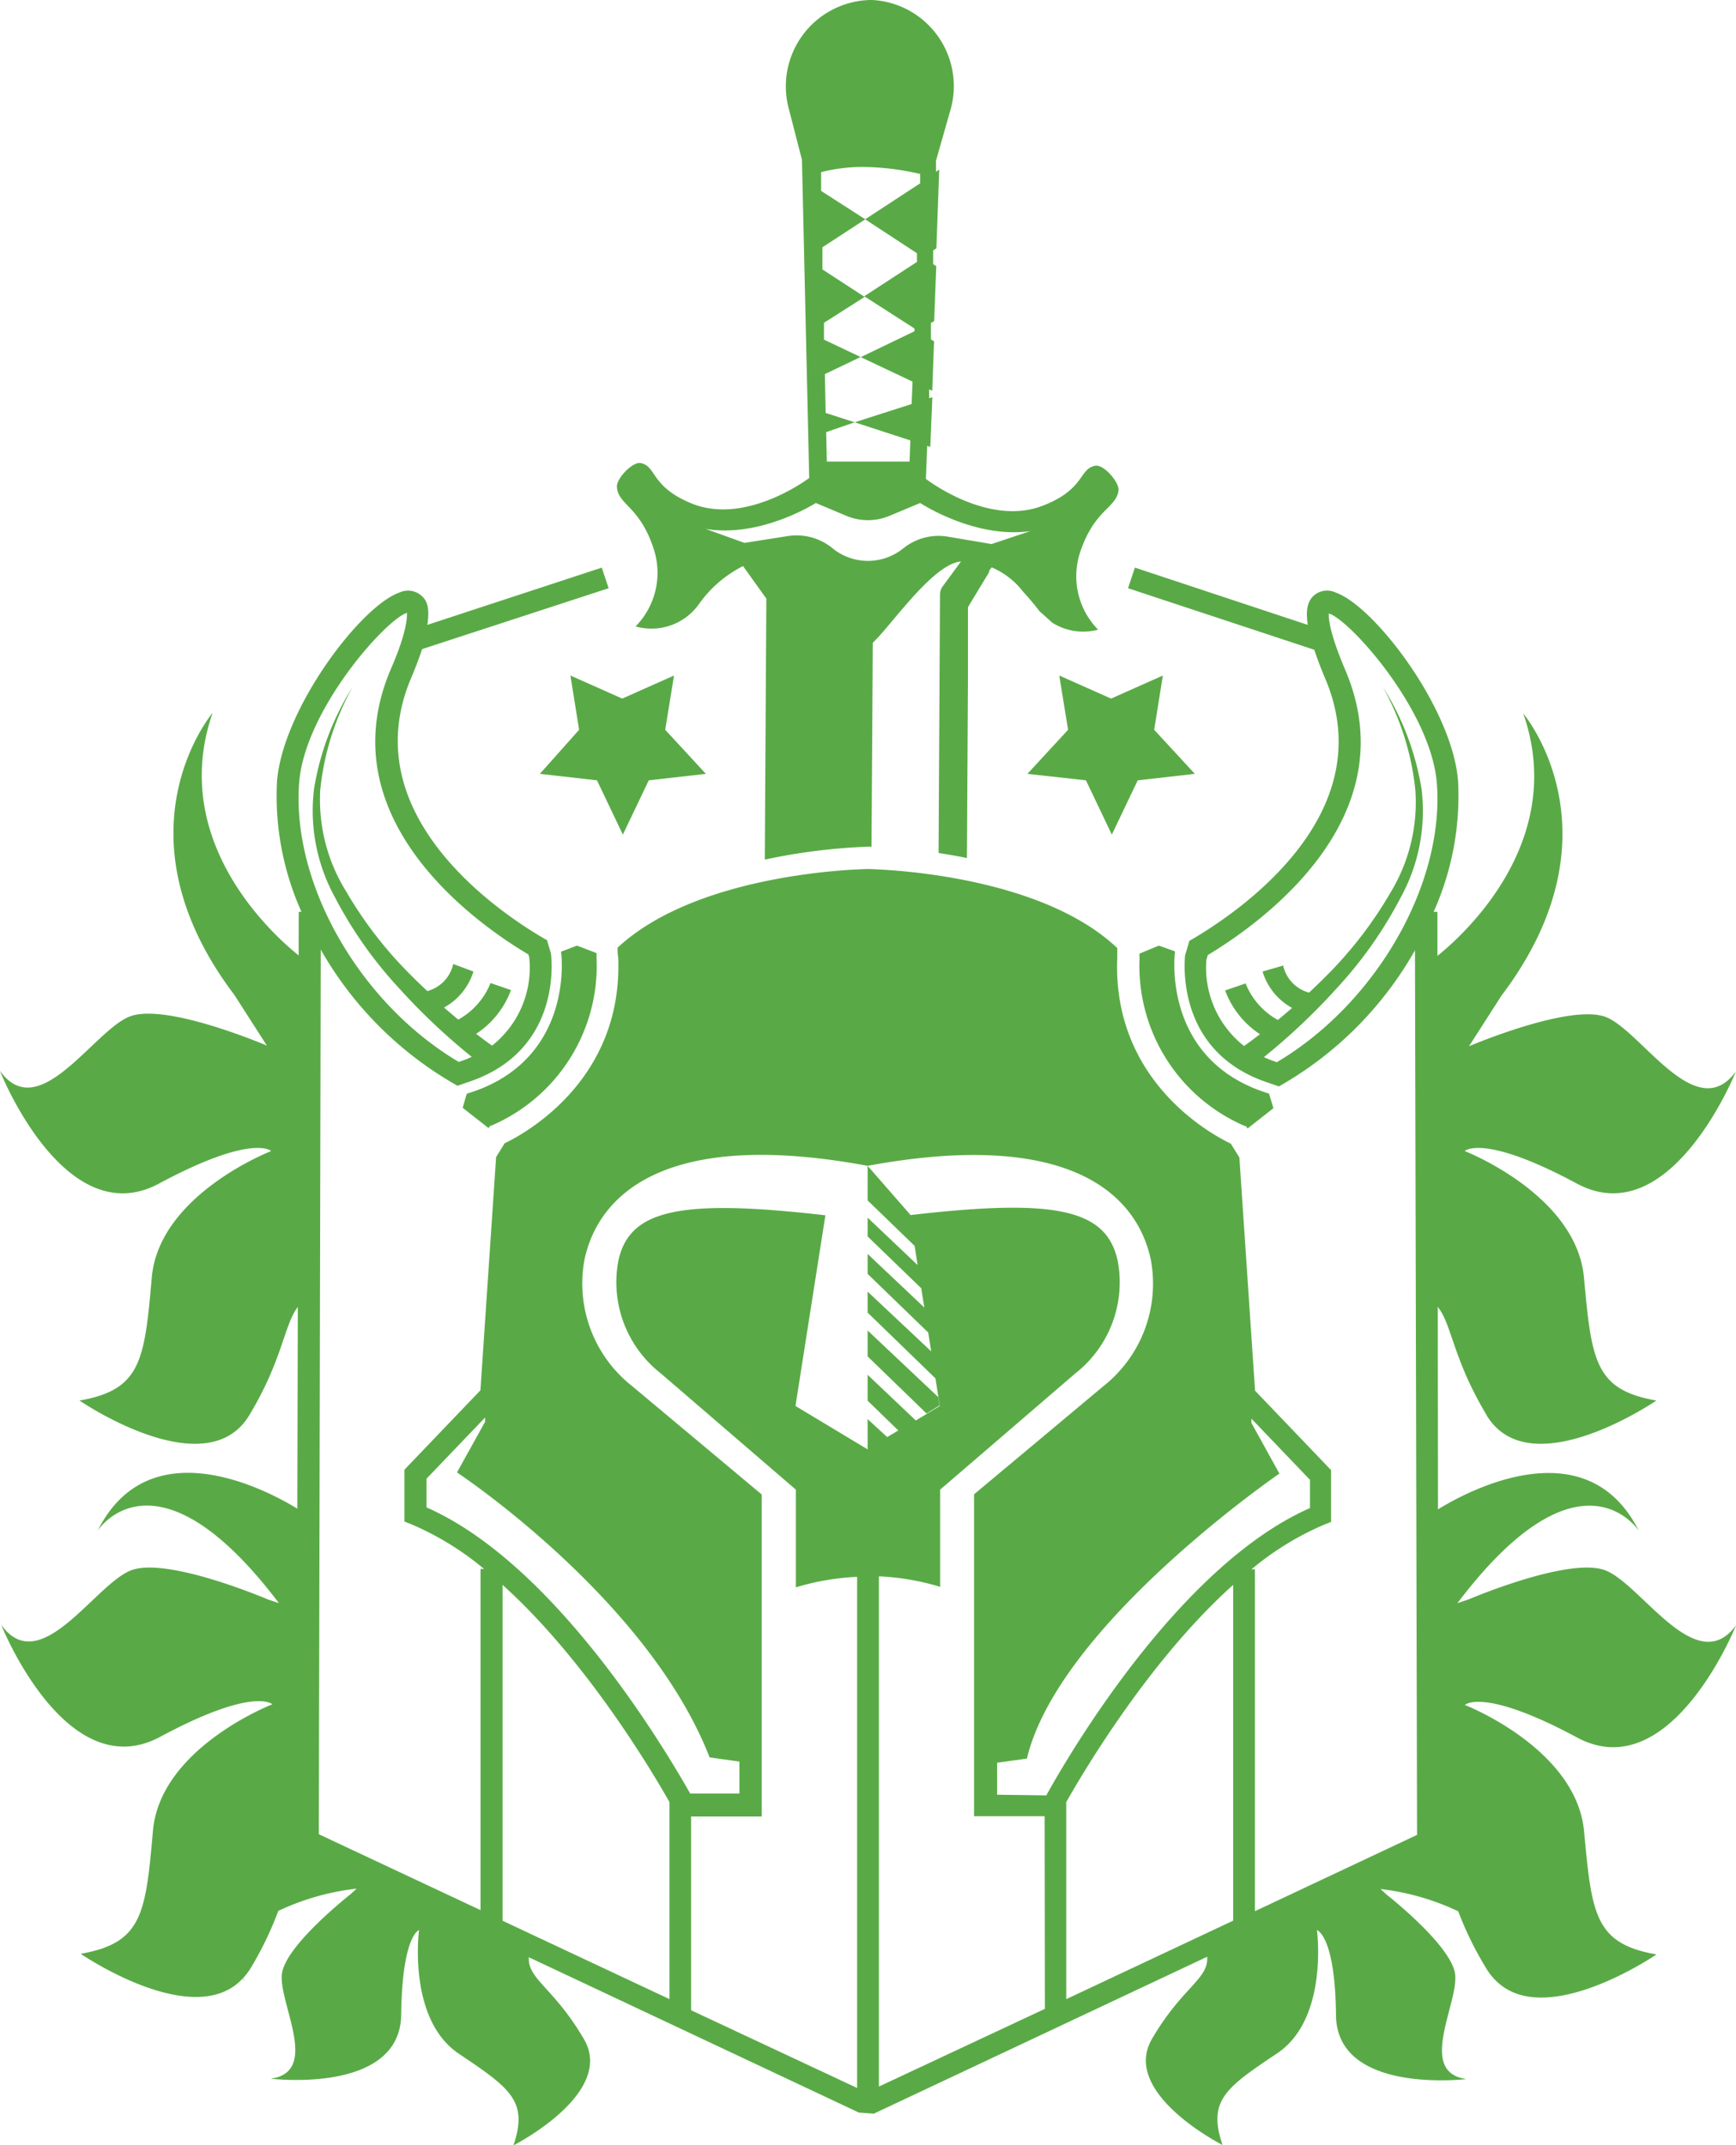 <svg xmlns="http://www.w3.org/2000/svg" viewBox="0 0 134.06 165.59"><defs><style>.cls-1{fill:#59aa46;}</style></defs><title>005</title><g id="Capa_2" data-name="Capa 2"><g id="OBJECTS"><path class="cls-1" d="M49.08,48.36a4.5,4.5,0,0,0,4.85-1.66,9.32,9.32,0,0,1,3.45-3l1.8,2.51-.12,20.15a46.56,46.56,0,0,1,8-1h.24l.1-15.74c1.4-1.3,4.65-6.11,6.81-6.27l-1.4,1.9a1.08,1.08,0,0,0-.22.65l-.11,19.95c.69.11,1.43.23,2.19.39l.08-13.76V50.92l0-4.05,1.67-2.76-.07,0,.23-.31A6,6,0,0,1,79,45.67l.2.22c.33.37.68.77,1.06,1.28l1,.9a4.47,4.47,0,0,0,3.54.54,5.89,5.89,0,0,1-1.42-5.88c1.12-3.47,2.88-3.49,3-4.93,0-.64-1.19-2-1.82-1.84-1.25.24-.77,1.83-4.06,3.09-4.23,1.62-9-2.08-9-2.08l.1-2.55.24.08L72,30.66l-.25.08,0-.68.24.11.14-3.82-.24-.15,0-1.28.25-.12.16-4.25-.24-.16,0-1.06.25-.16.22-6.08-.25.17,0-.85,1.1-3.86A6.66,6.66,0,0,0,67.38,0h-.17a6.67,6.67,0,0,0-6.28,8.46l1,3.88.56,24.56s-4.79,3.64-9,2c-3.27-1.31-2.76-2.89-4-3.15-.64-.13-1.88,1.18-1.85,1.82.07,1.44,1.83,1.48,2.9,5A5.9,5.9,0,0,1,49.08,48.36ZM66.7,12.89a20.12,20.12,0,0,1,4.36.54l0,.72-4.25,2.78,4,2.62,0,.67-4.07,2.65,3.88,2.49v.21l-4.15,2,4,1.89-.07,1.73L66,32.6,70.3,34l-.06,1.63-6.39,0-.05-2.27L66,32.6l-2.24-.72-.06-3,2.76-1.32-2.83-1.34,0-1.3,3.14-2L63.51,20.8l0-1.71,3.31-2.16-3.41-2.19,0-1.45A12.85,12.85,0,0,1,66.7,12.89ZM63,38.83l2.38,1a4.31,4.31,0,0,0,3.29,0l2.39-1s4.2,2.78,8.51,2.17l-3,1-3.37-.57a4.32,4.32,0,0,0-3.35.83l-.17.13a4.33,4.33,0,0,1-5.31,0l-.16-.13a4.38,4.38,0,0,0-3.35-.88l-3.37.53,0,0-3-1.08C58.75,41.55,63,38.83,63,38.83Z"/><path class="cls-1" d="M67,102.71v2l4.55,4.41,1-.62-.1-.65Zm43.71-32.32a21.86,21.86,0,0,0,1.89-10.07c-.42-5.6-6.44-13.51-9.44-14.57a1.55,1.55,0,0,0-1.78.3c-.34.36-.58.94-.39,2.19L87.64,43.82l-.53,1.59,14.38,4.75v0c.22.64.48,1.36.85,2.23,4.45,10.49-6.69,18-10.21,20.08l-.28.16-.34,1.14c0,.29-.82,7.26,6.18,9.73l1.07.37.33-.19a27.77,27.77,0,0,0,10.18-10.32l.16,68.29-12.52,5.89V121.15h-.27a22.49,22.49,0,0,1,5.62-3.45l.53-.21v-4l-5.87-6.13-1.21-18-.66-1.07c-1.53-.73-9.17-4.86-8.77-14.37,0-.24,0-.49,0-.73C80,67.23,67,67.09,67,67.09s-12.94.14-19.31,6.07c0,.24,0,.49.05.73.39,9.51-7.24,13.64-8.77,14.37l-.66,1.07-1.21,18-5.87,6.13v4l.53.21a22.49,22.49,0,0,1,5.62,3.45h-.27v26.34L24.62,141.6l.15-68.29A27.87,27.87,0,0,0,35,83.63l.33.19,1.07-.37c7-2.47,6.21-9.44,6.14-9.87l-.3-1-.28-.16c-3.52-2.06-14.66-9.59-10.21-20.08.37-.87.63-1.59.85-2.23v0L47,45.41l-.53-1.59L33,48.24c.19-1.25,0-1.83-.39-2.19a1.56,1.56,0,0,0-1.78-.3c-3,1.06-9,9-9.44,14.58a21.84,21.84,0,0,0,1.89,10.06h-.21l-.17,72.27,43.43,20.43,1.15.08,43.59-20.51L111,70.39ZM23.1,60.45c.42-5.63,6.72-12.66,8.33-13.14,0,.37,0,1.48-1.26,4.37-4.88,11.48,6.54,19.58,10.63,22l.07.23A7.67,7.67,0,0,1,38,80.72c-.42-.29-.82-.6-1.23-.91a6.89,6.89,0,0,0,2.69-3.38l-1.58-.54a5.57,5.57,0,0,1-2.49,2.82c-.37-.3-.74-.62-1.1-.93A4.77,4.77,0,0,0,36.56,75L35,74.42a2.79,2.79,0,0,1-2,2.09v0c-.4-.38-.81-.76-1.2-1.16a31.26,31.26,0,0,1-5.08-6.55A13.41,13.41,0,0,1,24.73,61a20.61,20.61,0,0,1,2.52-8,21,21,0,0,0-3,7.91,13.88,13.88,0,0,0,1.61,8.35,32.17,32.17,0,0,0,4.93,7,49.09,49.09,0,0,0,5.64,5.33c-.22.09-.42.19-.66.27l-.34.12C27.82,77.48,22.52,68.29,23.1,60.45Zm28.6,93.88-12.89-6.05V122.35c6.44,5.8,11.52,14.35,12.89,16.77Zm-18.76-38v-2.18l4.52-4.72,0,.33-2.17,3.91s14.73,9.73,19.51,22l2.3.32,0,2.47H53.3C51.74,135.72,43.14,120.86,32.94,116.37Zm47.75,38.75-12.82,6V121.69a19.35,19.35,0,0,1,4.73.81V115L83.07,106a8.93,8.93,0,0,0,3.25-8.63c-.85-4-4.68-4.88-16-3.57L67,90v2.67l3.63,3.51.23,1.48L67,94v1.45l4.14,4,.24,1.49L67,96.8v1.54l4.68,4.53.26,1.64,0-.16L67,99.71v1.62l5.24,5.08.33,2.13-1.85,1.12L67,106.13v2l2.37,2.3-.86.51L67,109.55v2.34l-5.57-3.35,2.31-14.72c-11.35-1.31-15.18-.41-16,3.57A8.93,8.93,0,0,0,51,106L61.46,115v7.54a19.35,19.35,0,0,1,4.73-.81v39.46l-12.82-6V140.23h5.45v-3.87l0-.05h0l0-20.94-10-8.36a10.08,10.08,0,0,1-3.68-9.79C46.2,92.31,51.25,87.07,67,90c15.78-2.91,20.83,2.33,21.87,7.25A10.08,10.08,0,0,1,85.22,107l-10,8.36v20.94h0v3.91h5.45ZM77,138.55l0-2.47,2.3-.32c2.47-10.33,19.5-22,19.5-22l-2.16-3.91,0-.33,4.52,4.72v2.18c-10.2,4.49-18.8,19.35-20.36,22.18Zm18.23,9.72-12.89,6.06V139.12c1.37-2.42,6.45-11,12.89-16.77ZM98.6,82l-.34-.12c-.24-.08-.44-.18-.66-.27a49.09,49.09,0,0,0,5.64-5.33,32.17,32.17,0,0,0,4.93-7,13.88,13.88,0,0,0,1.61-8.35,21,21,0,0,0-3-7.91,20.61,20.61,0,0,1,2.52,8,13.41,13.41,0,0,1-1.93,7.9,31.26,31.26,0,0,1-5.08,6.55c-.4.4-.8.78-1.2,1.16v0a2.79,2.79,0,0,1-2-2.09L97.5,75a4.77,4.77,0,0,0,2.28,2.81c-.37.32-.73.63-1.1.93a5.57,5.57,0,0,1-2.49-2.82l-1.58.54a6.89,6.89,0,0,0,2.69,3.38c-.41.31-.81.62-1.23.91a7.7,7.7,0,0,1-2.91-6.65l.11-.37c4.09-2.46,15.49-10.55,10.62-22-1.23-2.89-1.3-4-1.27-4.37,1.62.48,7.92,7.51,8.34,13.14C111.54,68.29,106.24,77.48,98.6,82Zm-62,2.25-.56.19-.31,1.08,2,1.57.09-.15.25-.1a13.43,13.43,0,0,0,8-12.87c0-.13,0-.26,0-.39L44.56,73l-1.24.47,0,0C43.38,73.69,44.31,81.54,36.64,84.24Zm54.1-10.82L89.49,73l-1.5.62L88,74a13.45,13.45,0,0,0,8,12.87l.25.1.09.15,2-1.57L98,84.43l-.56-.19c-7.67-2.7-6.74-10.55-6.7-10.77Z"/><path class="cls-1" d="M83.86,60.24l2,4.19,2-4.19,4.41-.5-3.14-3.4.67-4.19-4,1.78-4-1.78.68,4.19-3.14,3.4Zm-42.17-.5,4.41.5,2,4.19,2-4.19,4.41-.5-3.14-3.4.68-4.19-4,1.78-4-1.78.67,4.19Z"/><path class="cls-1" d="M40.87,150.8l-16.6-8.44-.82-25.58S12.14,109,7.54,118.17c0,0,4.46-7,14,5.59l-.84-.28s-7.82-3.35-10.61-2.24-7,8.38-10,4.19c0,0,5,12.56,12.28,8.65s8.66-2.51,8.66-2.51-8.66,3.35-9.22,9.77-.83,8.66-5.58,9.49c0,0,8.74,6,12.52,1.9l.11.19s0-.08-.09-.21a5.07,5.07,0,0,0,.58-.76,26.18,26.18,0,0,0,2.14-4.43,19.16,19.16,0,0,1,6.05-1.72l-.49.45s-5,3.91-5.28,6.13,3,7.58-.87,8.09c0,0,10,1.23,10.08-4.93S32.36,149,32.36,149s-.92,6.87,3.08,9.55,5.36,3.66,4.21,7.07c0,0,7.89-4,5.45-8.19S40.52,152.74,40.87,150.8ZM12.28,91.37c7.26-3.9,8.66-2.51,8.66-2.51s-8.66,3.35-9.22,9.77-.83,8.66-5.58,9.49c0,0,9.77,6.7,13.12,1.12s2.51-8.38,5-9.21l-.84-26s-10.89-7.82-7-19c0,0-7.82,9.22,1.68,21.78l2.51,3.91s-7.82-3.35-10.61-2.24-7,8.38-10,4.19C0,82.72,5,95.28,12.28,91.37ZM124,121.24c-2.79-1.11-10.61,2.24-10.61,2.24l-.84.28c9.5-12.57,14-5.59,14-5.59-4.6-9.14-15.91-1.39-15.91-1.39l-.83,25.58L93.19,150.8c.35,1.94-1.78,2.4-4.23,6.6s5.45,8.19,5.45,8.19c-1.16-3.41.21-4.4,4.21-7.07S101.7,149,101.7,149s1.41.42,1.47,6.57,10.08,4.93,10.08,4.93c-3.85-.51-.6-5.86-.88-8.09s-5.27-6.13-5.27-6.13l-.49-.45a19.16,19.16,0,0,1,6,1.72A26.18,26.18,0,0,0,114.8,152a4.48,4.48,0,0,0,.58.76c0,.13-.09.21-.09.21l.11-.19c3.78,4.09,12.52-1.9,12.52-1.9-4.75-.83-5-3.07-5.59-9.49s-9.21-9.77-9.21-9.77,1.4-1.39,8.66,2.51,12.28-8.65,12.28-8.65C131,129.62,126.8,122.36,124,121.24Zm-9.21-12c3.35,5.58,13.12-1.12,13.12-1.12-4.75-.83-5-3.07-5.59-9.49s-9.21-9.77-9.21-9.77,1.4-1.39,8.66,2.51,12.28-8.65,12.28-8.65c-3.07,4.19-7.26-3.07-10-4.19s-10.61,2.24-10.61,2.24l2.51-3.91c9.5-12.56,1.68-21.78,1.68-21.78,3.91,11.17-7,19-7,19l-.84,26C112.28,100.86,111.45,103.66,114.8,109.24Z"/></g></g></svg>